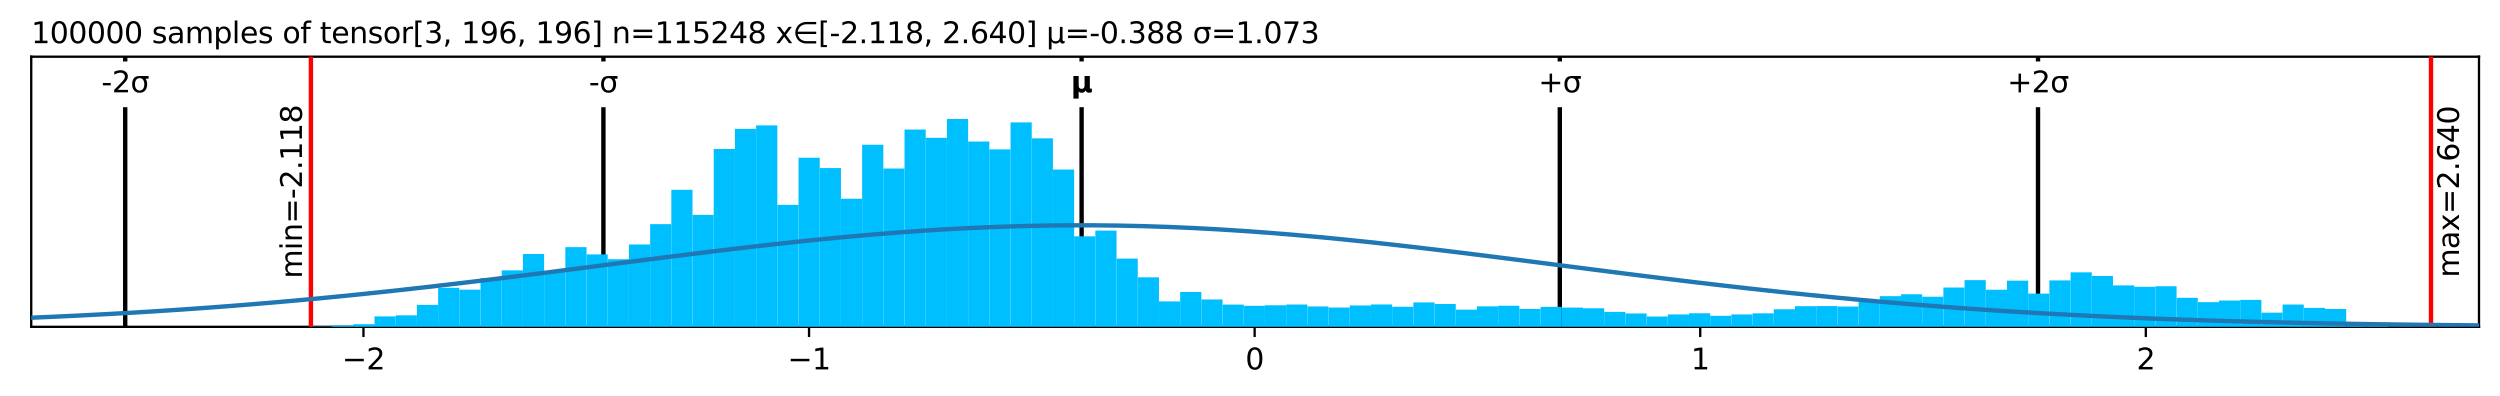 <?xml version="1.0" encoding="utf-8" standalone="no"?>
<!DOCTYPE svg PUBLIC "-//W3C//DTD SVG 1.1//EN"
  "http://www.w3.org/Graphics/SVG/1.1/DTD/svg11.dtd">
<svg xmlns:xlink="http://www.w3.org/1999/xlink" width="856.8pt" height="135.885pt" viewBox="0 0 856.8 135.885" xmlns="http://www.w3.org/2000/svg" version="1.1">
 <defs>
  <style type="text/css">*{stroke-linejoin: round; stroke-linecap: butt}</style>
 </defs>
 <g id="figure_1">
  <g id="patch_1">
   <path d="M 0 135.885 
L 856.8 135.885 
L 856.8 0 
L 0 0 
z
" style="fill: #ffffff"/>
  </g>
  <g id="axes_1">
   <g id="patch_2">
    <path d="M 10.7 112.007 
L 849.6 112.007 
L 849.6 19.427 
L 10.7 19.427 
z
" style="fill: #ffffff"/>
   </g>
   <g id="matplotlib.axis_1">
    <g id="xtick_1">
     <g id="line2d_1">
      <defs>
       <path id="mbbc6e60730" d="M 0 0 
L 0 3.5 
" style="stroke: #000000; stroke-width: 0.8"/>
      </defs>
      <g>
       <use xlink:href="#mbbc6e60730" x="124.563" y="112.007" style="stroke: #000000; stroke-width: 0.8"/>
      </g>
     </g>
     <g id="text_1">
      <!-- −2 -->
      <g transform="translate(117.192 126.605) scale(0.1 -0.1)">
       <defs>
        <path id="DejaVuSans-2212" d="M 678 2272 
L 4684 2272 
L 4684 1741 
L 678 1741 
L 678 2272 
z
" transform="scale(0.016)"/>
        <path id="DejaVuSans-32" d="M 1228 531 
L 3431 531 
L 3431 0 
L 469 0 
L 469 531 
Q 828 903 1448 1529 
Q 2069 2156 2228 2338 
Q 2531 2678 2651 2914 
Q 2772 3150 2772 3378 
Q 2772 3750 2511 3984 
Q 2250 4219 1831 4219 
Q 1534 4219 1204 4116 
Q 875 4013 500 3803 
L 500 4441 
Q 881 4594 1212 4672 
Q 1544 4750 1819 4750 
Q 2544 4750 2975 4387 
Q 3406 4025 3406 3419 
Q 3406 3131 3298 2873 
Q 3191 2616 2906 2266 
Q 2828 2175 2409 1742 
Q 1991 1309 1228 531 
z
" transform="scale(0.016)"/>
       </defs>
       <use xlink:href="#DejaVuSans-2212"/>
       <use xlink:href="#DejaVuSans-32" x="83.789"/>
      </g>
     </g>
    </g>
    <g id="xtick_2">
     <g id="line2d_2">
      <g>
       <use xlink:href="#mbbc6e60730" x="277.276" y="112.007" style="stroke: #000000; stroke-width: 0.8"/>
      </g>
     </g>
     <g id="text_2">
      <!-- −1 -->
      <g transform="translate(269.905 126.605) scale(0.1 -0.1)">
       <defs>
        <path id="DejaVuSans-31" d="M 794 531 
L 1825 531 
L 1825 4091 
L 703 3866 
L 703 4441 
L 1819 4666 
L 2450 4666 
L 2450 531 
L 3481 531 
L 3481 0 
L 794 0 
L 794 531 
z
" transform="scale(0.016)"/>
       </defs>
       <use xlink:href="#DejaVuSans-2212"/>
       <use xlink:href="#DejaVuSans-31" x="83.789"/>
      </g>
     </g>
    </g>
    <g id="xtick_3">
     <g id="line2d_3">
      <g>
       <use xlink:href="#mbbc6e60730" x="429.989" y="112.007" style="stroke: #000000; stroke-width: 0.8"/>
      </g>
     </g>
     <g id="text_3">
      <!-- 0 -->
      <g transform="translate(426.807 126.605) scale(0.1 -0.1)">
       <defs>
        <path id="DejaVuSans-30" d="M 2034 4250 
Q 1547 4250 1301 3770 
Q 1056 3291 1056 2328 
Q 1056 1369 1301 889 
Q 1547 409 2034 409 
Q 2525 409 2770 889 
Q 3016 1369 3016 2328 
Q 3016 3291 2770 3770 
Q 2525 4250 2034 4250 
z
M 2034 4750 
Q 2819 4750 3233 4129 
Q 3647 3509 3647 2328 
Q 3647 1150 3233 529 
Q 2819 -91 2034 -91 
Q 1250 -91 836 529 
Q 422 1150 422 2328 
Q 422 3509 836 4129 
Q 1250 4750 2034 4750 
z
" transform="scale(0.016)"/>
       </defs>
       <use xlink:href="#DejaVuSans-30"/>
      </g>
     </g>
    </g>
    <g id="xtick_4">
     <g id="line2d_4">
      <g>
       <use xlink:href="#mbbc6e60730" x="582.702" y="112.007" style="stroke: #000000; stroke-width: 0.8"/>
      </g>
     </g>
     <g id="text_4">
      <!-- 1 -->
      <g transform="translate(579.52 126.605) scale(0.1 -0.1)">
       <use xlink:href="#DejaVuSans-31"/>
      </g>
     </g>
    </g>
    <g id="xtick_5">
     <g id="line2d_5">
      <g>
       <use xlink:href="#mbbc6e60730" x="735.415" y="112.007" style="stroke: #000000; stroke-width: 0.8"/>
      </g>
     </g>
     <g id="text_5">
      <!-- 2 -->
      <g transform="translate(732.233 126.605) scale(0.1 -0.1)">
       <use xlink:href="#DejaVuSans-32"/>
      </g>
     </g>
    </g>
   </g>
   <g id="matplotlib.axis_2"/>
   <g id="line2d_6">
    <path d="M 42.911 112.007 
L 42.911 19.427 
" clip-path="url(#pf35760341e)" style="fill: none; stroke: #000000; stroke-width: 1.5; stroke-linecap: square"/>
   </g>
   <g id="line2d_7">
    <path d="M 206.799 112.007 
L 206.799 19.427 
" clip-path="url(#pf35760341e)" style="fill: none; stroke: #000000; stroke-width: 1.5; stroke-linecap: square"/>
   </g>
   <g id="line2d_8">
    <path d="M 370.688 112.007 
L 370.688 19.427 
" clip-path="url(#pf35760341e)" style="fill: none; stroke: #000000; stroke-width: 1.5; stroke-linecap: square"/>
   </g>
   <g id="line2d_9">
    <path d="M 534.577 112.007 
L 534.577 19.427 
" clip-path="url(#pf35760341e)" style="fill: none; stroke: #000000; stroke-width: 1.5; stroke-linecap: square"/>
   </g>
   <g id="line2d_10">
    <path d="M 698.466 112.007 
L 698.466 19.427 
" clip-path="url(#pf35760341e)" style="fill: none; stroke: #000000; stroke-width: 1.5; stroke-linecap: square"/>
   </g>
   <g id="patch_3">
    <path d="M 10.7 112.007 
L 10.7 19.427 
" style="fill: none; stroke: #000000; stroke-width: 0.8; stroke-linejoin: miter; stroke-linecap: square"/>
   </g>
   <g id="patch_4">
    <path d="M 849.6 112.007 
L 849.6 19.427 
" style="fill: none; stroke: #000000; stroke-width: 0.8; stroke-linejoin: miter; stroke-linecap: square"/>
   </g>
   <g id="patch_5">
    <path d="M 10.7 112.007 
L 849.6 112.007 
" style="fill: none; stroke: #000000; stroke-width: 0.8; stroke-linejoin: miter; stroke-linecap: square"/>
   </g>
   <g id="patch_6">
    <path d="M 10.7 19.427 
L 849.6 19.427 
" style="fill: none; stroke: #000000; stroke-width: 0.8; stroke-linejoin: miter; stroke-linecap: square"/>
   </g>
   <g id="text_6">
    <g id="patch_7">
     <path d="M 108.557 95.453 
L 108.557 35.981 
Q 108.557 32.981 105.557 32.981 
L 95.879 32.981 
Q 92.879 32.981 92.879 35.981 
L 92.879 95.453 
Q 92.879 98.453 95.879 98.453 
L 105.557 98.453 
Q 108.557 98.453 108.557 95.453 
z
" style="fill: #ffffff"/>
    </g>
    <!-- min=-2.118 -->
    <g transform="translate(103.478 95.453) rotate(-90) scale(0.1 -0.1)">
     <defs>
      <path id="DejaVuSans-6d" d="M 3328 2828 
Q 3544 3216 3844 3400 
Q 4144 3584 4550 3584 
Q 5097 3584 5394 3201 
Q 5691 2819 5691 2113 
L 5691 0 
L 5113 0 
L 5113 2094 
Q 5113 2597 4934 2840 
Q 4756 3084 4391 3084 
Q 3944 3084 3684 2787 
Q 3425 2491 3425 1978 
L 3425 0 
L 2847 0 
L 2847 2094 
Q 2847 2600 2669 2842 
Q 2491 3084 2119 3084 
Q 1678 3084 1418 2786 
Q 1159 2488 1159 1978 
L 1159 0 
L 581 0 
L 581 3500 
L 1159 3500 
L 1159 2956 
Q 1356 3278 1631 3431 
Q 1906 3584 2284 3584 
Q 2666 3584 2933 3390 
Q 3200 3197 3328 2828 
z
" transform="scale(0.016)"/>
      <path id="DejaVuSans-69" d="M 603 3500 
L 1178 3500 
L 1178 0 
L 603 0 
L 603 3500 
z
M 603 4863 
L 1178 4863 
L 1178 4134 
L 603 4134 
L 603 4863 
z
" transform="scale(0.016)"/>
      <path id="DejaVuSans-6e" d="M 3513 2113 
L 3513 0 
L 2938 0 
L 2938 2094 
Q 2938 2591 2744 2837 
Q 2550 3084 2163 3084 
Q 1697 3084 1428 2787 
Q 1159 2491 1159 1978 
L 1159 0 
L 581 0 
L 581 3500 
L 1159 3500 
L 1159 2956 
Q 1366 3272 1645 3428 
Q 1925 3584 2291 3584 
Q 2894 3584 3203 3211 
Q 3513 2838 3513 2113 
z
" transform="scale(0.016)"/>
      <path id="DejaVuSans-3d" d="M 678 2906 
L 4684 2906 
L 4684 2381 
L 678 2381 
L 678 2906 
z
M 678 1631 
L 4684 1631 
L 4684 1100 
L 678 1100 
L 678 1631 
z
" transform="scale(0.016)"/>
      <path id="DejaVuSans-2d" d="M 313 2009 
L 1997 2009 
L 1997 1497 
L 313 1497 
L 313 2009 
z
" transform="scale(0.016)"/>
      <path id="DejaVuSans-2e" d="M 684 794 
L 1344 794 
L 1344 0 
L 684 0 
L 684 794 
z
" transform="scale(0.016)"/>
      <path id="DejaVuSans-38" d="M 2034 2216 
Q 1584 2216 1326 1975 
Q 1069 1734 1069 1313 
Q 1069 891 1326 650 
Q 1584 409 2034 409 
Q 2484 409 2743 651 
Q 3003 894 3003 1313 
Q 3003 1734 2745 1975 
Q 2488 2216 2034 2216 
z
M 1403 2484 
Q 997 2584 770 2862 
Q 544 3141 544 3541 
Q 544 4100 942 4425 
Q 1341 4750 2034 4750 
Q 2731 4750 3128 4425 
Q 3525 4100 3525 3541 
Q 3525 3141 3298 2862 
Q 3072 2584 2669 2484 
Q 3125 2378 3379 2068 
Q 3634 1759 3634 1313 
Q 3634 634 3220 271 
Q 2806 -91 2034 -91 
Q 1263 -91 848 271 
Q 434 634 434 1313 
Q 434 1759 690 2068 
Q 947 2378 1403 2484 
z
M 1172 3481 
Q 1172 3119 1398 2916 
Q 1625 2713 2034 2713 
Q 2441 2713 2670 2916 
Q 2900 3119 2900 3481 
Q 2900 3844 2670 4047 
Q 2441 4250 2034 4250 
Q 1625 4250 1398 4047 
Q 1172 3844 1172 3481 
z
" transform="scale(0.016)"/>
     </defs>
     <use xlink:href="#DejaVuSans-6d"/>
     <use xlink:href="#DejaVuSans-69" x="97.412"/>
     <use xlink:href="#DejaVuSans-6e" x="125.195"/>
     <use xlink:href="#DejaVuSans-3d" x="188.574"/>
     <use xlink:href="#DejaVuSans-2d" x="272.363"/>
     <use xlink:href="#DejaVuSans-32" x="308.447"/>
     <use xlink:href="#DejaVuSans-2e" x="372.07"/>
     <use xlink:href="#DejaVuSans-31" x="403.857"/>
     <use xlink:href="#DejaVuSans-31" x="467.48"/>
     <use xlink:href="#DejaVuSans-38" x="531.104"/>
    </g>
   </g>
   <g id="text_7">
    <g id="patch_8">
     <path d="M 847.829 95.115 
L 847.829 36.319 
Q 847.829 33.319 844.829 33.319 
L 835.151 33.319 
Q 832.151 33.319 832.151 36.319 
L 832.151 95.115 
Q 832.151 98.115 835.151 98.115 
L 844.829 98.115 
Q 847.829 98.115 847.829 95.115 
z
" style="fill: #ffffff"/>
    </g>
    <!-- max=2.640 -->
    <g transform="translate(842.749 95.115) rotate(-90) scale(0.1 -0.1)">
     <defs>
      <path id="DejaVuSans-61" d="M 2194 1759 
Q 1497 1759 1228 1600 
Q 959 1441 959 1056 
Q 959 750 1161 570 
Q 1363 391 1709 391 
Q 2188 391 2477 730 
Q 2766 1069 2766 1631 
L 2766 1759 
L 2194 1759 
z
M 3341 1997 
L 3341 0 
L 2766 0 
L 2766 531 
Q 2569 213 2275 61 
Q 1981 -91 1556 -91 
Q 1019 -91 701 211 
Q 384 513 384 1019 
Q 384 1609 779 1909 
Q 1175 2209 1959 2209 
L 2766 2209 
L 2766 2266 
Q 2766 2663 2505 2880 
Q 2244 3097 1772 3097 
Q 1472 3097 1187 3025 
Q 903 2953 641 2809 
L 641 3341 
Q 956 3463 1253 3523 
Q 1550 3584 1831 3584 
Q 2591 3584 2966 3190 
Q 3341 2797 3341 1997 
z
" transform="scale(0.016)"/>
      <path id="DejaVuSans-78" d="M 3513 3500 
L 2247 1797 
L 3578 0 
L 2900 0 
L 1881 1375 
L 863 0 
L 184 0 
L 1544 1831 
L 300 3500 
L 978 3500 
L 1906 2253 
L 2834 3500 
L 3513 3500 
z
" transform="scale(0.016)"/>
      <path id="DejaVuSans-36" d="M 2113 2584 
Q 1688 2584 1439 2293 
Q 1191 2003 1191 1497 
Q 1191 994 1439 701 
Q 1688 409 2113 409 
Q 2538 409 2786 701 
Q 3034 994 3034 1497 
Q 3034 2003 2786 2293 
Q 2538 2584 2113 2584 
z
M 3366 4563 
L 3366 3988 
Q 3128 4100 2886 4159 
Q 2644 4219 2406 4219 
Q 1781 4219 1451 3797 
Q 1122 3375 1075 2522 
Q 1259 2794 1537 2939 
Q 1816 3084 2150 3084 
Q 2853 3084 3261 2657 
Q 3669 2231 3669 1497 
Q 3669 778 3244 343 
Q 2819 -91 2113 -91 
Q 1303 -91 875 529 
Q 447 1150 447 2328 
Q 447 3434 972 4092 
Q 1497 4750 2381 4750 
Q 2619 4750 2861 4703 
Q 3103 4656 3366 4563 
z
" transform="scale(0.016)"/>
      <path id="DejaVuSans-34" d="M 2419 4116 
L 825 1625 
L 2419 1625 
L 2419 4116 
z
M 2253 4666 
L 3047 4666 
L 3047 1625 
L 3713 1625 
L 3713 1100 
L 3047 1100 
L 3047 0 
L 2419 0 
L 2419 1100 
L 313 1100 
L 313 1709 
L 2253 4666 
z
" transform="scale(0.016)"/>
     </defs>
     <use xlink:href="#DejaVuSans-6d"/>
     <use xlink:href="#DejaVuSans-61" x="97.412"/>
     <use xlink:href="#DejaVuSans-78" x="158.691"/>
     <use xlink:href="#DejaVuSans-3d" x="217.871"/>
     <use xlink:href="#DejaVuSans-32" x="301.66"/>
     <use xlink:href="#DejaVuSans-2e" x="365.283"/>
     <use xlink:href="#DejaVuSans-36" x="397.07"/>
     <use xlink:href="#DejaVuSans-34" x="460.693"/>
     <use xlink:href="#DejaVuSans-30" x="524.316"/>
    </g>
   </g>
   <g id="text_8">
    <!-- 100000 samples of tensor[3, 196, 196] n=115248 x∈[-2.118, 2.640] μ=-0.388 σ=1.073 -->
    <g transform="translate(10.7 14.798) scale(0.1 -0.1)">
     <defs>
      <path id="DejaVuSans-20" transform="scale(0.016)"/>
      <path id="DejaVuSans-73" d="M 2834 3397 
L 2834 2853 
Q 2591 2978 2328 3040 
Q 2066 3103 1784 3103 
Q 1356 3103 1142 2972 
Q 928 2841 928 2578 
Q 928 2378 1081 2264 
Q 1234 2150 1697 2047 
L 1894 2003 
Q 2506 1872 2764 1633 
Q 3022 1394 3022 966 
Q 3022 478 2636 193 
Q 2250 -91 1575 -91 
Q 1294 -91 989 -36 
Q 684 19 347 128 
L 347 722 
Q 666 556 975 473 
Q 1284 391 1588 391 
Q 1994 391 2212 530 
Q 2431 669 2431 922 
Q 2431 1156 2273 1281 
Q 2116 1406 1581 1522 
L 1381 1569 
Q 847 1681 609 1914 
Q 372 2147 372 2553 
Q 372 3047 722 3315 
Q 1072 3584 1716 3584 
Q 2034 3584 2315 3537 
Q 2597 3491 2834 3397 
z
" transform="scale(0.016)"/>
      <path id="DejaVuSans-70" d="M 1159 525 
L 1159 -1331 
L 581 -1331 
L 581 3500 
L 1159 3500 
L 1159 2969 
Q 1341 3281 1617 3432 
Q 1894 3584 2278 3584 
Q 2916 3584 3314 3078 
Q 3713 2572 3713 1747 
Q 3713 922 3314 415 
Q 2916 -91 2278 -91 
Q 1894 -91 1617 61 
Q 1341 213 1159 525 
z
M 3116 1747 
Q 3116 2381 2855 2742 
Q 2594 3103 2138 3103 
Q 1681 3103 1420 2742 
Q 1159 2381 1159 1747 
Q 1159 1113 1420 752 
Q 1681 391 2138 391 
Q 2594 391 2855 752 
Q 3116 1113 3116 1747 
z
" transform="scale(0.016)"/>
      <path id="DejaVuSans-6c" d="M 603 4863 
L 1178 4863 
L 1178 0 
L 603 0 
L 603 4863 
z
" transform="scale(0.016)"/>
      <path id="DejaVuSans-65" d="M 3597 1894 
L 3597 1613 
L 953 1613 
Q 991 1019 1311 708 
Q 1631 397 2203 397 
Q 2534 397 2845 478 
Q 3156 559 3463 722 
L 3463 178 
Q 3153 47 2828 -22 
Q 2503 -91 2169 -91 
Q 1331 -91 842 396 
Q 353 884 353 1716 
Q 353 2575 817 3079 
Q 1281 3584 2069 3584 
Q 2775 3584 3186 3129 
Q 3597 2675 3597 1894 
z
M 3022 2063 
Q 3016 2534 2758 2815 
Q 2500 3097 2075 3097 
Q 1594 3097 1305 2825 
Q 1016 2553 972 2059 
L 3022 2063 
z
" transform="scale(0.016)"/>
      <path id="DejaVuSans-6f" d="M 1959 3097 
Q 1497 3097 1228 2736 
Q 959 2375 959 1747 
Q 959 1119 1226 758 
Q 1494 397 1959 397 
Q 2419 397 2687 759 
Q 2956 1122 2956 1747 
Q 2956 2369 2687 2733 
Q 2419 3097 1959 3097 
z
M 1959 3584 
Q 2709 3584 3137 3096 
Q 3566 2609 3566 1747 
Q 3566 888 3137 398 
Q 2709 -91 1959 -91 
Q 1206 -91 779 398 
Q 353 888 353 1747 
Q 353 2609 779 3096 
Q 1206 3584 1959 3584 
z
" transform="scale(0.016)"/>
      <path id="DejaVuSans-66" d="M 2375 4863 
L 2375 4384 
L 1825 4384 
Q 1516 4384 1395 4259 
Q 1275 4134 1275 3809 
L 1275 3500 
L 2222 3500 
L 2222 3053 
L 1275 3053 
L 1275 0 
L 697 0 
L 697 3053 
L 147 3053 
L 147 3500 
L 697 3500 
L 697 3744 
Q 697 4328 969 4595 
Q 1241 4863 1831 4863 
L 2375 4863 
z
" transform="scale(0.016)"/>
      <path id="DejaVuSans-74" d="M 1172 4494 
L 1172 3500 
L 2356 3500 
L 2356 3053 
L 1172 3053 
L 1172 1153 
Q 1172 725 1289 603 
Q 1406 481 1766 481 
L 2356 481 
L 2356 0 
L 1766 0 
Q 1100 0 847 248 
Q 594 497 594 1153 
L 594 3053 
L 172 3053 
L 172 3500 
L 594 3500 
L 594 4494 
L 1172 4494 
z
" transform="scale(0.016)"/>
      <path id="DejaVuSans-72" d="M 2631 2963 
Q 2534 3019 2420 3045 
Q 2306 3072 2169 3072 
Q 1681 3072 1420 2755 
Q 1159 2438 1159 1844 
L 1159 0 
L 581 0 
L 581 3500 
L 1159 3500 
L 1159 2956 
Q 1341 3275 1631 3429 
Q 1922 3584 2338 3584 
Q 2397 3584 2469 3576 
Q 2541 3569 2628 3553 
L 2631 2963 
z
" transform="scale(0.016)"/>
      <path id="DejaVuSans-5b" d="M 550 4863 
L 1875 4863 
L 1875 4416 
L 1125 4416 
L 1125 -397 
L 1875 -397 
L 1875 -844 
L 550 -844 
L 550 4863 
z
" transform="scale(0.016)"/>
      <path id="DejaVuSans-33" d="M 2597 2516 
Q 3050 2419 3304 2112 
Q 3559 1806 3559 1356 
Q 3559 666 3084 287 
Q 2609 -91 1734 -91 
Q 1441 -91 1130 -33 
Q 819 25 488 141 
L 488 750 
Q 750 597 1062 519 
Q 1375 441 1716 441 
Q 2309 441 2620 675 
Q 2931 909 2931 1356 
Q 2931 1769 2642 2001 
Q 2353 2234 1838 2234 
L 1294 2234 
L 1294 2753 
L 1863 2753 
Q 2328 2753 2575 2939 
Q 2822 3125 2822 3475 
Q 2822 3834 2567 4026 
Q 2313 4219 1838 4219 
Q 1578 4219 1281 4162 
Q 984 4106 628 3988 
L 628 4550 
Q 988 4650 1302 4700 
Q 1616 4750 1894 4750 
Q 2613 4750 3031 4423 
Q 3450 4097 3450 3541 
Q 3450 3153 3228 2886 
Q 3006 2619 2597 2516 
z
" transform="scale(0.016)"/>
      <path id="DejaVuSans-2c" d="M 750 794 
L 1409 794 
L 1409 256 
L 897 -744 
L 494 -744 
L 750 256 
L 750 794 
z
" transform="scale(0.016)"/>
      <path id="DejaVuSans-39" d="M 703 97 
L 703 672 
Q 941 559 1184 500 
Q 1428 441 1663 441 
Q 2288 441 2617 861 
Q 2947 1281 2994 2138 
Q 2813 1869 2534 1725 
Q 2256 1581 1919 1581 
Q 1219 1581 811 2004 
Q 403 2428 403 3163 
Q 403 3881 828 4315 
Q 1253 4750 1959 4750 
Q 2769 4750 3195 4129 
Q 3622 3509 3622 2328 
Q 3622 1225 3098 567 
Q 2575 -91 1691 -91 
Q 1453 -91 1209 -44 
Q 966 3 703 97 
z
M 1959 2075 
Q 2384 2075 2632 2365 
Q 2881 2656 2881 3163 
Q 2881 3666 2632 3958 
Q 2384 4250 1959 4250 
Q 1534 4250 1286 3958 
Q 1038 3666 1038 3163 
Q 1038 2656 1286 2365 
Q 1534 2075 1959 2075 
z
" transform="scale(0.016)"/>
      <path id="DejaVuSans-5d" d="M 1947 4863 
L 1947 -844 
L 622 -844 
L 622 -397 
L 1369 -397 
L 1369 4416 
L 622 4416 
L 622 4863 
L 1947 4863 
z
" transform="scale(0.016)"/>
      <path id="DejaVuSans-35" d="M 691 4666 
L 3169 4666 
L 3169 4134 
L 1269 4134 
L 1269 2991 
Q 1406 3038 1543 3061 
Q 1681 3084 1819 3084 
Q 2600 3084 3056 2656 
Q 3513 2228 3513 1497 
Q 3513 744 3044 326 
Q 2575 -91 1722 -91 
Q 1428 -91 1123 -41 
Q 819 9 494 109 
L 494 744 
Q 775 591 1075 516 
Q 1375 441 1709 441 
Q 2250 441 2565 725 
Q 2881 1009 2881 1497 
Q 2881 1984 2565 2268 
Q 2250 2553 1709 2553 
Q 1456 2553 1204 2497 
Q 953 2441 691 2322 
L 691 4666 
z
" transform="scale(0.016)"/>
      <path id="DejaVuSans-2208" d="M 1072 1959 
Q 1094 1728 1291 1353 
Q 1522 919 1959 675 
Q 2388 438 2850 434 
L 5028 434 
L 5028 -63 
L 2850 -63 
Q 2250 -63 1695 246 
Q 1141 556 844 1106 
Q 547 1656 547 2241 
Q 547 2819 844 3369 
Q 1141 3919 1695 4231 
Q 2250 4544 2850 4544 
L 5028 4544 
L 5028 4047 
L 2850 4047 
Q 2388 4044 1959 3803 
Q 1525 3556 1291 3125 
Q 1091 2750 1063 2459 
L 5028 2459 
L 5028 1959 
L 1072 1959 
z
" transform="scale(0.016)"/>
      <path id="DejaVuSans-3bc" d="M 544 -1331 
L 544 3500 
L 1119 3500 
L 1119 1325 
Q 1119 872 1334 640 
Q 1550 409 1972 409 
Q 2434 409 2667 671 
Q 2900 934 2900 1459 
L 2900 3500 
L 3475 3500 
L 3475 806 
Q 3475 619 3529 530 
Q 3584 441 3700 441 
Q 3728 441 3778 458 
Q 3828 475 3916 513 
L 3916 50 
Q 3788 -22 3673 -56 
Q 3559 -91 3450 -91 
Q 3234 -91 3106 31 
Q 2978 153 2931 403 
Q 2775 156 2548 32 
Q 2322 -91 2016 -91 
Q 1697 -91 1473 31 
Q 1250 153 1119 397 
L 1119 -1331 
L 544 -1331 
z
" transform="scale(0.016)"/>
      <path id="DejaVuSans-3c3" d="M 1959 3044 
Q 1484 3044 1228 2700 
Q 959 2341 959 1747 
Q 959 1119 1226 758 
Q 1494 397 1959 397 
Q 2419 397 2687 759 
Q 2956 1122 2956 1747 
Q 2956 2319 2688 2700 
Q 2441 3044 1959 3044 
z
M 1959 3500 
L 3869 3500 
L 3869 2925 
L 3225 2925 
Q 3566 2438 3566 1747 
Q 3566 888 3138 400 
Q 2709 -91 1959 -91 
Q 1206 -91 781 400 
Q 353 888 353 1747 
Q 353 2613 781 3097 
Q 1134 3500 1959 3500 
z
" transform="scale(0.016)"/>
      <path id="DejaVuSans-37" d="M 525 4666 
L 3525 4666 
L 3525 4397 
L 1831 0 
L 1172 0 
L 2766 4134 
L 525 4134 
L 525 4666 
z
" transform="scale(0.016)"/>
     </defs>
     <use xlink:href="#DejaVuSans-31"/>
     <use xlink:href="#DejaVuSans-30" x="63.623"/>
     <use xlink:href="#DejaVuSans-30" x="127.246"/>
     <use xlink:href="#DejaVuSans-30" x="190.869"/>
     <use xlink:href="#DejaVuSans-30" x="254.492"/>
     <use xlink:href="#DejaVuSans-30" x="318.115"/>
     <use xlink:href="#DejaVuSans-20" x="381.738"/>
     <use xlink:href="#DejaVuSans-73" x="413.525"/>
     <use xlink:href="#DejaVuSans-61" x="465.625"/>
     <use xlink:href="#DejaVuSans-6d" x="526.904"/>
     <use xlink:href="#DejaVuSans-70" x="624.316"/>
     <use xlink:href="#DejaVuSans-6c" x="687.793"/>
     <use xlink:href="#DejaVuSans-65" x="715.576"/>
     <use xlink:href="#DejaVuSans-73" x="777.1"/>
     <use xlink:href="#DejaVuSans-20" x="829.199"/>
     <use xlink:href="#DejaVuSans-6f" x="860.986"/>
     <use xlink:href="#DejaVuSans-66" x="922.168"/>
     <use xlink:href="#DejaVuSans-20" x="957.373"/>
     <use xlink:href="#DejaVuSans-74" x="989.16"/>
     <use xlink:href="#DejaVuSans-65" x="1028.369"/>
     <use xlink:href="#DejaVuSans-6e" x="1089.893"/>
     <use xlink:href="#DejaVuSans-73" x="1153.271"/>
     <use xlink:href="#DejaVuSans-6f" x="1205.371"/>
     <use xlink:href="#DejaVuSans-72" x="1266.553"/>
     <use xlink:href="#DejaVuSans-5b" x="1307.666"/>
     <use xlink:href="#DejaVuSans-33" x="1346.68"/>
     <use xlink:href="#DejaVuSans-2c" x="1410.303"/>
     <use xlink:href="#DejaVuSans-20" x="1442.09"/>
     <use xlink:href="#DejaVuSans-31" x="1473.877"/>
     <use xlink:href="#DejaVuSans-39" x="1537.5"/>
     <use xlink:href="#DejaVuSans-36" x="1601.123"/>
     <use xlink:href="#DejaVuSans-2c" x="1664.746"/>
     <use xlink:href="#DejaVuSans-20" x="1696.533"/>
     <use xlink:href="#DejaVuSans-31" x="1728.32"/>
     <use xlink:href="#DejaVuSans-39" x="1791.943"/>
     <use xlink:href="#DejaVuSans-36" x="1855.566"/>
     <use xlink:href="#DejaVuSans-5d" x="1919.189"/>
     <use xlink:href="#DejaVuSans-20" x="1958.203"/>
     <use xlink:href="#DejaVuSans-6e" x="1989.99"/>
     <use xlink:href="#DejaVuSans-3d" x="2053.369"/>
     <use xlink:href="#DejaVuSans-31" x="2137.158"/>
     <use xlink:href="#DejaVuSans-31" x="2200.781"/>
     <use xlink:href="#DejaVuSans-35" x="2264.404"/>
     <use xlink:href="#DejaVuSans-32" x="2328.027"/>
     <use xlink:href="#DejaVuSans-34" x="2391.65"/>
     <use xlink:href="#DejaVuSans-38" x="2455.273"/>
     <use xlink:href="#DejaVuSans-20" x="2518.896"/>
     <use xlink:href="#DejaVuSans-78" x="2550.684"/>
     <use xlink:href="#DejaVuSans-2208" x="2609.863"/>
     <use xlink:href="#DejaVuSans-5b" x="2696.973"/>
     <use xlink:href="#DejaVuSans-2d" x="2735.986"/>
     <use xlink:href="#DejaVuSans-32" x="2772.07"/>
     <use xlink:href="#DejaVuSans-2e" x="2835.693"/>
     <use xlink:href="#DejaVuSans-31" x="2867.48"/>
     <use xlink:href="#DejaVuSans-31" x="2931.104"/>
     <use xlink:href="#DejaVuSans-38" x="2994.727"/>
     <use xlink:href="#DejaVuSans-2c" x="3058.35"/>
     <use xlink:href="#DejaVuSans-20" x="3090.137"/>
     <use xlink:href="#DejaVuSans-32" x="3121.924"/>
     <use xlink:href="#DejaVuSans-2e" x="3185.547"/>
     <use xlink:href="#DejaVuSans-36" x="3217.334"/>
     <use xlink:href="#DejaVuSans-34" x="3280.957"/>
     <use xlink:href="#DejaVuSans-30" x="3344.58"/>
     <use xlink:href="#DejaVuSans-5d" x="3408.203"/>
     <use xlink:href="#DejaVuSans-20" x="3447.217"/>
     <use xlink:href="#DejaVuSans-3bc" x="3479.004"/>
     <use xlink:href="#DejaVuSans-3d" x="3542.627"/>
     <use xlink:href="#DejaVuSans-2d" x="3626.416"/>
     <use xlink:href="#DejaVuSans-30" x="3662.5"/>
     <use xlink:href="#DejaVuSans-2e" x="3726.123"/>
     <use xlink:href="#DejaVuSans-33" x="3757.91"/>
     <use xlink:href="#DejaVuSans-38" x="3821.533"/>
     <use xlink:href="#DejaVuSans-38" x="3885.156"/>
     <use xlink:href="#DejaVuSans-20" x="3948.779"/>
     <use xlink:href="#DejaVuSans-3c3" x="3980.566"/>
     <use xlink:href="#DejaVuSans-3d" x="4043.945"/>
     <use xlink:href="#DejaVuSans-31" x="4127.734"/>
     <use xlink:href="#DejaVuSans-2e" x="4191.357"/>
     <use xlink:href="#DejaVuSans-30" x="4223.145"/>
     <use xlink:href="#DejaVuSans-37" x="4286.768"/>
     <use xlink:href="#DejaVuSans-33" x="4350.391"/>
    </g>
   </g>
   <g id="patch_9">
    <path d="M 106.557 112.007 
L 113.823 112.007 
L 113.823 111.889 
L 106.557 111.889 
z
" clip-path="url(#pf35760341e)" style="fill: #00bfff"/>
   </g>
   <g id="patch_10">
    <path d="M 113.823 112.007 
L 121.089 112.007 
L 121.089 111.554 
L 113.823 111.554 
z
" clip-path="url(#pf35760341e)" style="fill: #00bfff"/>
   </g>
   <g id="patch_11">
    <path d="M 121.089 112.007 
L 128.355 112.007 
L 128.355 111.102 
L 121.089 111.102 
z
" clip-path="url(#pf35760341e)" style="fill: #00bfff"/>
   </g>
   <g id="patch_12">
    <path d="M 128.355 112.007 
L 135.621 112.007 
L 135.621 108.426 
L 128.355 108.426 
z
" clip-path="url(#pf35760341e)" style="fill: #00bfff"/>
   </g>
   <g id="patch_13">
    <path d="M 135.621 112.007 
L 142.887 112.007 
L 142.887 108.072 
L 135.621 108.072 
z
" clip-path="url(#pf35760341e)" style="fill: #00bfff"/>
   </g>
   <g id="patch_14">
    <path d="M 142.887 112.007 
L 150.153 112.007 
L 150.153 104.492 
L 142.887 104.492 
z
" clip-path="url(#pf35760341e)" style="fill: #00bfff"/>
   </g>
   <g id="patch_15">
    <path d="M 150.153 112.007 
L 157.419 112.007 
L 157.419 98.629 
L 150.153 98.629 
z
" clip-path="url(#pf35760341e)" style="fill: #00bfff"/>
   </g>
   <g id="patch_16">
    <path d="M 157.419 112.007 
L 164.685 112.007 
L 164.685 99.279 
L 157.419 99.279 
z
" clip-path="url(#pf35760341e)" style="fill: #00bfff"/>
   </g>
   <g id="patch_17">
    <path d="M 164.685 112.007 
L 171.951 112.007 
L 171.951 95.265 
L 164.685 95.265 
z
" clip-path="url(#pf35760341e)" style="fill: #00bfff"/>
   </g>
   <g id="patch_18">
    <path d="M 171.951 112.007 
L 179.217 112.007 
L 179.217 92.649 
L 171.951 92.649 
z
" clip-path="url(#pf35760341e)" style="fill: #00bfff"/>
   </g>
   <g id="patch_19">
    <path d="M 179.217 112.007 
L 186.483 112.007 
L 186.483 87.062 
L 179.217 87.062 
z
" clip-path="url(#pf35760341e)" style="fill: #00bfff"/>
   </g>
   <g id="patch_20">
    <path d="M 186.483 112.007 
L 193.749 112.007 
L 193.749 93.023 
L 186.483 93.023 
z
" clip-path="url(#pf35760341e)" style="fill: #00bfff"/>
   </g>
   <g id="patch_21">
    <path d="M 193.749 112.007 
L 201.015 112.007 
L 201.015 84.701 
L 193.749 84.701 
z
" clip-path="url(#pf35760341e)" style="fill: #00bfff"/>
   </g>
   <g id="patch_22">
    <path d="M 201.014 112.007 
L 208.28 112.007 
L 208.28 87.18 
L 201.014 87.18 
z
" clip-path="url(#pf35760341e)" style="fill: #00bfff"/>
   </g>
   <g id="patch_23">
    <path d="M 208.28 112.007 
L 215.546 112.007 
L 215.546 88.832 
L 208.28 88.832 
z
" clip-path="url(#pf35760341e)" style="fill: #00bfff"/>
   </g>
   <g id="patch_24">
    <path d="M 215.546 112.007 
L 222.812 112.007 
L 222.812 83.777 
L 215.546 83.777 
z
" clip-path="url(#pf35760341e)" style="fill: #00bfff"/>
   </g>
   <g id="patch_25">
    <path d="M 222.812 112.007 
L 230.078 112.007 
L 230.078 76.812 
L 222.812 76.812 
z
" clip-path="url(#pf35760341e)" style="fill: #00bfff"/>
   </g>
   <g id="patch_26">
    <path d="M 230.078 112.007 
L 237.344 112.007 
L 237.344 65.048 
L 230.078 65.048 
z
" clip-path="url(#pf35760341e)" style="fill: #00bfff"/>
   </g>
   <g id="patch_27">
    <path d="M 237.344 112.007 
L 244.61 112.007 
L 244.61 73.645 
L 237.344 73.645 
z
" clip-path="url(#pf35760341e)" style="fill: #00bfff"/>
   </g>
   <g id="patch_28">
    <path d="M 244.61 112.007 
L 251.876 112.007 
L 251.876 51.061 
L 244.61 51.061 
z
" clip-path="url(#pf35760341e)" style="fill: #00bfff"/>
   </g>
   <g id="patch_29">
    <path d="M 251.876 112.007 
L 259.142 112.007 
L 259.142 44.176 
L 251.876 44.176 
z
" clip-path="url(#pf35760341e)" style="fill: #00bfff"/>
   </g>
   <g id="patch_30">
    <path d="M 259.142 112.007 
L 266.408 112.007 
L 266.408 42.976 
L 259.142 42.976 
z
" clip-path="url(#pf35760341e)" style="fill: #00bfff"/>
   </g>
   <g id="patch_31">
    <path d="M 266.408 112.007 
L 273.674 112.007 
L 273.674 70.222 
L 266.408 70.222 
z
" clip-path="url(#pf35760341e)" style="fill: #00bfff"/>
   </g>
   <g id="patch_32">
    <path d="M 273.674 112.007 
L 280.94 112.007 
L 280.94 54.051 
L 273.674 54.051 
z
" clip-path="url(#pf35760341e)" style="fill: #00bfff"/>
   </g>
   <g id="patch_33">
    <path d="M 280.94 112.007 
L 288.206 112.007 
L 288.206 57.592 
L 280.94 57.592 
z
" clip-path="url(#pf35760341e)" style="fill: #00bfff"/>
   </g>
   <g id="patch_34">
    <path d="M 288.206 112.007 
L 295.472 112.007 
L 295.472 68.117 
L 288.206 68.117 
z
" clip-path="url(#pf35760341e)" style="fill: #00bfff"/>
   </g>
   <g id="patch_35">
    <path d="M 295.472 112.007 
L 302.738 112.007 
L 302.738 49.605 
L 295.472 49.605 
z
" clip-path="url(#pf35760341e)" style="fill: #00bfff"/>
   </g>
   <g id="patch_36">
    <path d="M 302.738 112.007 
L 310.004 112.007 
L 310.004 57.75 
L 302.738 57.75 
z
" clip-path="url(#pf35760341e)" style="fill: #00bfff"/>
   </g>
   <g id="patch_37">
    <path d="M 310.004 112.007 
L 317.269 112.007 
L 317.269 44.392 
L 310.004 44.392 
z
" clip-path="url(#pf35760341e)" style="fill: #00bfff"/>
   </g>
   <g id="patch_38">
    <path d="M 317.269 112.007 
L 324.535 112.007 
L 324.535 47.225 
L 317.269 47.225 
z
" clip-path="url(#pf35760341e)" style="fill: #00bfff"/>
   </g>
   <g id="patch_39">
    <path d="M 324.535 112.007 
L 331.801 112.007 
L 331.801 40.792 
L 324.535 40.792 
z
" clip-path="url(#pf35760341e)" style="fill: #00bfff"/>
   </g>
   <g id="patch_40">
    <path d="M 331.801 112.007 
L 339.067 112.007 
L 339.067 48.504 
L 331.801 48.504 
z
" clip-path="url(#pf35760341e)" style="fill: #00bfff"/>
   </g>
   <g id="patch_41">
    <path d="M 339.067 112.007 
L 346.333 112.007 
L 346.333 51.199 
L 339.067 51.199 
z
" clip-path="url(#pf35760341e)" style="fill: #00bfff"/>
   </g>
   <g id="patch_42">
    <path d="M 346.333 112.007 
L 353.599 112.007 
L 353.599 41.953 
L 346.333 41.953 
z
" clip-path="url(#pf35760341e)" style="fill: #00bfff"/>
   </g>
   <g id="patch_43">
    <path d="M 353.599 112.007 
L 360.865 112.007 
L 360.865 47.402 
L 353.599 47.402 
z
" clip-path="url(#pf35760341e)" style="fill: #00bfff"/>
   </g>
   <g id="patch_44">
    <path d="M 360.865 112.007 
L 368.131 112.007 
L 368.131 58.104 
L 360.865 58.104 
z
" clip-path="url(#pf35760341e)" style="fill: #00bfff"/>
   </g>
   <g id="patch_45">
    <path d="M 368.131 112.007 
L 375.397 112.007 
L 375.397 81.003 
L 368.131 81.003 
z
" clip-path="url(#pf35760341e)" style="fill: #00bfff"/>
   </g>
   <g id="patch_46">
    <path d="M 375.397 112.007 
L 382.663 112.007 
L 382.663 79.036 
L 375.397 79.036 
z
" clip-path="url(#pf35760341e)" style="fill: #00bfff"/>
   </g>
   <g id="patch_47">
    <path d="M 382.663 112.007 
L 389.929 112.007 
L 389.929 88.636 
L 382.663 88.636 
z
" clip-path="url(#pf35760341e)" style="fill: #00bfff"/>
   </g>
   <g id="patch_48">
    <path d="M 389.929 112.007 
L 397.195 112.007 
L 397.195 95.049 
L 389.929 95.049 
z
" clip-path="url(#pf35760341e)" style="fill: #00bfff"/>
   </g>
   <g id="patch_49">
    <path d="M 397.195 112.007 
L 404.461 112.007 
L 404.461 103.292 
L 397.195 103.292 
z
" clip-path="url(#pf35760341e)" style="fill: #00bfff"/>
   </g>
   <g id="patch_50">
    <path d="M 404.461 112.007 
L 411.727 112.007 
L 411.727 100.085 
L 404.461 100.085 
z
" clip-path="url(#pf35760341e)" style="fill: #00bfff"/>
   </g>
   <g id="patch_51">
    <path d="M 411.727 112.007 
L 418.993 112.007 
L 418.993 102.623 
L 411.727 102.623 
z
" clip-path="url(#pf35760341e)" style="fill: #00bfff"/>
   </g>
   <g id="patch_52">
    <path d="M 418.993 112.007 
L 426.259 112.007 
L 426.259 104.394 
L 418.993 104.394 
z
" clip-path="url(#pf35760341e)" style="fill: #00bfff"/>
   </g>
   <g id="patch_53">
    <path d="M 426.259 112.007 
L 433.524 112.007 
L 433.524 104.807 
L 426.259 104.807 
z
" clip-path="url(#pf35760341e)" style="fill: #00bfff"/>
   </g>
   <g id="patch_54">
    <path d="M 433.524 112.007 
L 440.79 112.007 
L 440.79 104.63 
L 433.524 104.63 
z
" clip-path="url(#pf35760341e)" style="fill: #00bfff"/>
   </g>
   <g id="patch_55">
    <path d="M 440.79 112.007 
L 448.056 112.007 
L 448.056 104.374 
L 440.79 104.374 
z
" clip-path="url(#pf35760341e)" style="fill: #00bfff"/>
   </g>
   <g id="patch_56">
    <path d="M 448.056 112.007 
L 455.322 112.007 
L 455.322 105.023 
L 448.056 105.023 
z
" clip-path="url(#pf35760341e)" style="fill: #00bfff"/>
   </g>
   <g id="patch_57">
    <path d="M 455.322 112.007 
L 462.588 112.007 
L 462.588 105.397 
L 455.322 105.397 
z
" clip-path="url(#pf35760341e)" style="fill: #00bfff"/>
   </g>
   <g id="patch_58">
    <path d="M 462.588 112.007 
L 469.854 112.007 
L 469.854 104.689 
L 462.588 104.689 
z
" clip-path="url(#pf35760341e)" style="fill: #00bfff"/>
   </g>
   <g id="patch_59">
    <path d="M 469.854 112.007 
L 477.12 112.007 
L 477.12 104.354 
L 469.854 104.354 
z
" clip-path="url(#pf35760341e)" style="fill: #00bfff"/>
   </g>
   <g id="patch_60">
    <path d="M 477.12 112.007 
L 484.386 112.007 
L 484.386 105.121 
L 477.12 105.121 
z
" clip-path="url(#pf35760341e)" style="fill: #00bfff"/>
   </g>
   <g id="patch_61">
    <path d="M 484.386 112.007 
L 491.652 112.007 
L 491.652 103.646 
L 484.386 103.646 
z
" clip-path="url(#pf35760341e)" style="fill: #00bfff"/>
   </g>
   <g id="patch_62">
    <path d="M 491.652 112.007 
L 498.918 112.007 
L 498.918 104.197 
L 491.652 104.197 
z
" clip-path="url(#pf35760341e)" style="fill: #00bfff"/>
   </g>
   <g id="patch_63">
    <path d="M 498.918 112.007 
L 506.184 112.007 
L 506.184 106.125 
L 498.918 106.125 
z
" clip-path="url(#pf35760341e)" style="fill: #00bfff"/>
   </g>
   <g id="patch_64">
    <path d="M 506.184 112.007 
L 513.45 112.007 
L 513.45 104.984 
L 506.184 104.984 
z
" clip-path="url(#pf35760341e)" style="fill: #00bfff"/>
   </g>
   <g id="patch_65">
    <path d="M 513.45 112.007 
L 520.716 112.007 
L 520.716 104.787 
L 513.45 104.787 
z
" clip-path="url(#pf35760341e)" style="fill: #00bfff"/>
   </g>
   <g id="patch_66">
    <path d="M 520.716 112.007 
L 527.982 112.007 
L 527.982 105.889 
L 520.716 105.889 
z
" clip-path="url(#pf35760341e)" style="fill: #00bfff"/>
   </g>
   <g id="patch_67">
    <path d="M 527.982 112.007 
L 535.248 112.007 
L 535.248 105.161 
L 527.982 105.161 
z
" clip-path="url(#pf35760341e)" style="fill: #00bfff"/>
   </g>
   <g id="patch_68">
    <path d="M 535.248 112.007 
L 542.514 112.007 
L 542.514 105.417 
L 535.248 105.417 
z
" clip-path="url(#pf35760341e)" style="fill: #00bfff"/>
   </g>
   <g id="patch_69">
    <path d="M 542.514 112.007 
L 549.779 112.007 
L 549.779 105.653 
L 542.514 105.653 
z
" clip-path="url(#pf35760341e)" style="fill: #00bfff"/>
   </g>
   <g id="patch_70">
    <path d="M 549.779 112.007 
L 557.045 112.007 
L 557.045 106.872 
L 549.779 106.872 
z
" clip-path="url(#pf35760341e)" style="fill: #00bfff"/>
   </g>
   <g id="patch_71">
    <path d="M 557.045 112.007 
L 564.311 112.007 
L 564.311 107.423 
L 557.045 107.423 
z
" clip-path="url(#pf35760341e)" style="fill: #00bfff"/>
   </g>
   <g id="patch_72">
    <path d="M 564.311 112.007 
L 571.577 112.007 
L 571.577 108.485 
L 564.311 108.485 
z
" clip-path="url(#pf35760341e)" style="fill: #00bfff"/>
   </g>
   <g id="patch_73">
    <path d="M 571.577 112.007 
L 578.843 112.007 
L 578.843 107.777 
L 571.577 107.777 
z
" clip-path="url(#pf35760341e)" style="fill: #00bfff"/>
   </g>
   <g id="patch_74">
    <path d="M 578.843 112.007 
L 586.109 112.007 
L 586.109 107.364 
L 578.843 107.364 
z
" clip-path="url(#pf35760341e)" style="fill: #00bfff"/>
   </g>
   <g id="patch_75">
    <path d="M 586.109 112.007 
L 593.375 112.007 
L 593.375 108.23 
L 586.109 108.23 
z
" clip-path="url(#pf35760341e)" style="fill: #00bfff"/>
   </g>
   <g id="patch_76">
    <path d="M 593.375 112.007 
L 600.641 112.007 
L 600.641 107.777 
L 593.375 107.777 
z
" clip-path="url(#pf35760341e)" style="fill: #00bfff"/>
   </g>
   <g id="patch_77">
    <path d="M 600.641 112.007 
L 607.907 112.007 
L 607.907 107.384 
L 600.641 107.384 
z
" clip-path="url(#pf35760341e)" style="fill: #00bfff"/>
   </g>
   <g id="patch_78">
    <path d="M 607.907 112.007 
L 615.173 112.007 
L 615.173 105.987 
L 607.907 105.987 
z
" clip-path="url(#pf35760341e)" style="fill: #00bfff"/>
   </g>
   <g id="patch_79">
    <path d="M 615.173 112.007 
L 622.439 112.007 
L 622.439 104.944 
L 615.173 104.944 
z
" clip-path="url(#pf35760341e)" style="fill: #00bfff"/>
   </g>
   <g id="patch_80">
    <path d="M 622.439 112.007 
L 629.705 112.007 
L 629.705 104.905 
L 622.439 104.905 
z
" clip-path="url(#pf35760341e)" style="fill: #00bfff"/>
   </g>
   <g id="patch_81">
    <path d="M 629.705 112.007 
L 636.971 112.007 
L 636.971 105.062 
L 629.705 105.062 
z
" clip-path="url(#pf35760341e)" style="fill: #00bfff"/>
   </g>
   <g id="patch_82">
    <path d="M 636.971 112.007 
L 644.237 112.007 
L 644.237 102.898 
L 636.971 102.898 
z
" clip-path="url(#pf35760341e)" style="fill: #00bfff"/>
   </g>
   <g id="patch_83">
    <path d="M 644.237 112.007 
L 651.503 112.007 
L 651.503 101.482 
L 644.237 101.482 
z
" clip-path="url(#pf35760341e)" style="fill: #00bfff"/>
   </g>
   <g id="patch_84">
    <path d="M 651.503 112.007 
L 658.769 112.007 
L 658.769 100.852 
L 651.503 100.852 
z
" clip-path="url(#pf35760341e)" style="fill: #00bfff"/>
   </g>
   <g id="patch_85">
    <path d="M 658.769 112.007 
L 666.034 112.007 
L 666.034 101.698 
L 658.769 101.698 
z
" clip-path="url(#pf35760341e)" style="fill: #00bfff"/>
   </g>
   <g id="patch_86">
    <path d="M 666.034 112.007 
L 673.3 112.007 
L 673.3 98.551 
L 666.034 98.551 
z
" clip-path="url(#pf35760341e)" style="fill: #00bfff"/>
   </g>
   <g id="patch_87">
    <path d="M 673.3 112.007 
L 680.566 112.007 
L 680.566 96.013 
L 673.3 96.013 
z
" clip-path="url(#pf35760341e)" style="fill: #00bfff"/>
   </g>
   <g id="patch_88">
    <path d="M 680.566 112.007 
L 687.832 112.007 
L 687.832 99.298 
L 680.566 99.298 
z
" clip-path="url(#pf35760341e)" style="fill: #00bfff"/>
   </g>
   <g id="patch_89">
    <path d="M 687.832 112.007 
L 695.098 112.007 
L 695.098 96.19 
L 687.832 96.19 
z
" clip-path="url(#pf35760341e)" style="fill: #00bfff"/>
   </g>
   <g id="patch_90">
    <path d="M 695.098 112.007 
L 702.364 112.007 
L 702.364 100.616 
L 695.098 100.616 
z
" clip-path="url(#pf35760341e)" style="fill: #00bfff"/>
   </g>
   <g id="patch_91">
    <path d="M 702.364 112.007 
L 709.63 112.007 
L 709.63 96.092 
L 702.364 96.092 
z
" clip-path="url(#pf35760341e)" style="fill: #00bfff"/>
   </g>
   <g id="patch_92">
    <path d="M 709.63 112.007 
L 716.896 112.007 
L 716.896 93.338 
L 709.63 93.338 
z
" clip-path="url(#pf35760341e)" style="fill: #00bfff"/>
   </g>
   <g id="patch_93">
    <path d="M 716.896 112.007 
L 724.162 112.007 
L 724.162 94.597 
L 716.896 94.597 
z
" clip-path="url(#pf35760341e)" style="fill: #00bfff"/>
   </g>
   <g id="patch_94">
    <path d="M 724.162 112.007 
L 731.428 112.007 
L 731.428 97.823 
L 724.162 97.823 
z
" clip-path="url(#pf35760341e)" style="fill: #00bfff"/>
   </g>
   <g id="patch_95">
    <path d="M 731.428 112.007 
L 738.694 112.007 
L 738.694 98.295 
L 731.428 98.295 
z
" clip-path="url(#pf35760341e)" style="fill: #00bfff"/>
   </g>
   <g id="patch_96">
    <path d="M 738.694 112.007 
L 745.96 112.007 
L 745.96 98.098 
L 738.694 98.098 
z
" clip-path="url(#pf35760341e)" style="fill: #00bfff"/>
   </g>
   <g id="patch_97">
    <path d="M 745.96 112.007 
L 753.226 112.007 
L 753.226 102.072 
L 745.96 102.072 
z
" clip-path="url(#pf35760341e)" style="fill: #00bfff"/>
   </g>
   <g id="patch_98">
    <path d="M 753.226 112.007 
L 760.492 112.007 
L 760.492 103.548 
L 753.226 103.548 
z
" clip-path="url(#pf35760341e)" style="fill: #00bfff"/>
   </g>
   <g id="patch_99">
    <path d="M 760.492 112.007 
L 767.758 112.007 
L 767.758 102.997 
L 760.492 102.997 
z
" clip-path="url(#pf35760341e)" style="fill: #00bfff"/>
   </g>
   <g id="patch_100">
    <path d="M 767.758 112.007 
L 775.024 112.007 
L 775.024 102.761 
L 767.758 102.761 
z
" clip-path="url(#pf35760341e)" style="fill: #00bfff"/>
   </g>
   <g id="patch_101">
    <path d="M 775.024 112.007 
L 782.289 112.007 
L 782.289 107.167 
L 775.024 107.167 
z
" clip-path="url(#pf35760341e)" style="fill: #00bfff"/>
   </g>
   <g id="patch_102">
    <path d="M 782.289 112.007 
L 789.555 112.007 
L 789.555 104.374 
L 782.289 104.374 
z
" clip-path="url(#pf35760341e)" style="fill: #00bfff"/>
   </g>
   <g id="patch_103">
    <path d="M 789.555 112.007 
L 796.821 112.007 
L 796.821 105.515 
L 789.555 105.515 
z
" clip-path="url(#pf35760341e)" style="fill: #00bfff"/>
   </g>
   <g id="patch_104">
    <path d="M 796.821 112.007 
L 804.087 112.007 
L 804.087 105.908 
L 796.821 105.908 
z
" clip-path="url(#pf35760341e)" style="fill: #00bfff"/>
   </g>
   <g id="patch_105">
    <path d="M 804.087 112.007 
L 811.353 112.007 
L 811.353 110.886 
L 804.087 110.886 
z
" clip-path="url(#pf35760341e)" style="fill: #00bfff"/>
   </g>
   <g id="patch_106">
    <path d="M 811.353 112.007 
L 818.619 112.007 
L 818.619 111.318 
L 811.353 111.318 
z
" clip-path="url(#pf35760341e)" style="fill: #00bfff"/>
   </g>
   <g id="patch_107">
    <path d="M 818.619 112.007 
L 825.885 112.007 
L 825.885 111.889 
L 818.619 111.889 
z
" clip-path="url(#pf35760341e)" style="fill: #00bfff"/>
   </g>
   <g id="patch_108">
    <path d="M 825.885 112.007 
L 833.151 112.007 
L 833.151 112.007 
L 825.885 112.007 
z
" clip-path="url(#pf35760341e)" style="fill: #00bfff"/>
   </g>
   <g id="line2d_11">
    <path d="M 106.557 112.007 
L 106.557 19.427 
" clip-path="url(#pf35760341e)" style="fill: none; stroke: #ff0000; stroke-width: 1.5; stroke-linecap: square"/>
   </g>
   <g id="line2d_12">
    <path d="M 833.151 112.007 
L 833.151 19.427 
" clip-path="url(#pf35760341e)" style="fill: none; stroke: #ff0000; stroke-width: 1.5; stroke-linecap: square"/>
   </g>
   <g id="line2d_13">
    <path d="M 10.7 108.889 
L 19.174 108.519 
L 27.647 108.115 
L 36.121 107.676 
L 44.595 107.2 
L 53.069 106.687 
L 61.542 106.134 
L 70.016 105.541 
L 78.49 104.907 
L 86.964 104.232 
L 95.437 103.515 
L 103.911 102.757 
L 112.385 101.958 
L 120.859 101.12 
L 129.332 100.242 
L 137.806 99.329 
L 146.28 98.38 
L 154.754 97.4 
L 163.227 96.391 
L 171.701 95.357 
L 180.175 94.302 
L 188.648 93.231 
L 197.122 92.147 
L 205.596 91.058 
L 214.07 89.967 
L 222.543 88.882 
L 231.017 87.808 
L 239.491 86.751 
L 247.965 85.719 
L 256.438 84.718 
L 264.912 83.754 
L 273.386 82.834 
L 281.86 81.965 
L 290.333 81.153 
L 298.807 80.403 
L 307.281 79.721 
L 315.755 79.113 
L 324.228 78.582 
L 332.702 78.134 
L 341.176 77.772 
L 349.649 77.498 
L 358.123 77.314 
L 366.597 77.223 
L 375.071 77.224 
L 383.544 77.319 
L 392.018 77.505 
L 400.492 77.783 
L 408.966 78.148 
L 417.439 78.599 
L 425.913 79.132 
L 434.387 79.743 
L 442.861 80.427 
L 451.334 81.18 
L 459.808 81.994 
L 468.282 82.865 
L 476.756 83.787 
L 485.229 84.752 
L 493.703 85.754 
L 502.177 86.787 
L 510.65 87.844 
L 519.124 88.919 
L 527.598 90.005 
L 536.072 91.095 
L 544.545 92.185 
L 553.019 93.268 
L 561.493 94.339 
L 569.967 95.393 
L 578.44 96.426 
L 586.914 97.434 
L 595.388 98.413 
L 603.862 99.361 
L 612.335 100.273 
L 620.809 101.149 
L 629.283 101.986 
L 637.757 102.784 
L 646.23 103.54 
L 654.704 104.256 
L 663.178 104.929 
L 671.652 105.562 
L 680.125 106.153 
L 688.599 106.705 
L 697.073 107.217 
L 705.546 107.692 
L 714.02 108.13 
L 722.494 108.532 
L 730.968 108.901 
L 739.441 109.239 
L 747.915 109.546 
L 756.389 109.825 
L 764.863 110.078 
L 773.336 110.305 
L 781.81 110.51 
L 790.284 110.694 
L 798.758 110.858 
L 807.231 111.005 
L 815.705 111.135 
L 824.179 111.25 
L 832.653 111.352 
L 841.126 111.442 
L 849.6 111.52 
" clip-path="url(#pf35760341e)" style="fill: none; stroke: #1f77b4; stroke-width: 1.5; stroke-linecap: square"/>
   </g>
   <g id="text_9">
    <g id="patch_109">
     <path d="M 34.757 36.735 
L 51.064 36.735 
Q 54.064 36.735 54.064 33.735 
L 54.064 24.056 
Q 54.064 21.056 51.064 21.056 
L 34.757 21.056 
Q 31.757 21.056 31.757 24.056 
L 31.757 33.735 
Q 31.757 36.735 34.757 36.735 
z
" style="fill: #ffffff"/>
    </g>
    <!-- -2σ -->
    <g transform="translate(34.757 31.655) scale(0.1 -0.1)">
     <use xlink:href="#DejaVuSans-2d"/>
     <use xlink:href="#DejaVuSans-32" x="36.084"/>
     <use xlink:href="#DejaVuSans-3c3" x="99.707"/>
    </g>
   </g>
   <g id="text_10">
    <g id="patch_110">
     <path d="M 201.827 36.735 
L 211.772 36.735 
Q 214.772 36.735 214.772 33.735 
L 214.772 24.056 
Q 214.772 21.056 211.772 21.056 
L 201.827 21.056 
Q 198.827 21.056 198.827 24.056 
L 198.827 33.735 
Q 198.827 36.735 201.827 36.735 
z
" style="fill: #ffffff"/>
    </g>
    <!-- -σ -->
    <g transform="translate(201.827 31.655) scale(0.1 -0.1)">
     <use xlink:href="#DejaVuSans-2d"/>
     <use xlink:href="#DejaVuSans-3c3" x="36.084"/>
    </g>
   </g>
   <g id="text_11">
    <g id="patch_111">
     <path d="M 367.009 36.735 
L 374.367 36.735 
Q 377.367 36.735 377.367 33.735 
L 377.367 24.056 
Q 377.367 21.056 374.367 21.056 
L 367.009 21.056 
Q 364.009 21.056 364.009 24.056 
L 364.009 33.735 
Q 364.009 36.735 367.009 36.735 
z
" style="fill: #ffffff"/>
    </g>
    <!-- μ -->
    <g transform="translate(367.009 31.644) scale(0.1 -0.1)">
     <defs>
      <path id="DejaVuSans-Bold-3bc" d="M 544 -1338 
L 544 3500 
L 1672 3500 
L 1672 1466 
Q 1672 1103 1828 926 
Q 1984 750 2303 750 
Q 2625 750 2781 926 
Q 2938 1103 2938 1466 
L 2938 3500 
L 4063 3500 
L 4063 1159 
Q 4063 938 4114 850 
Q 4166 763 4288 763 
Q 4344 763 4395 778 
Q 4447 794 4506 831 
L 4506 50 
Q 4341 -22 4195 -56 
Q 4050 -91 3909 -91 
Q 3631 -91 3454 26 
Q 3278 144 3169 403 
Q 3022 156 2811 32 
Q 2600 -91 2322 -91 
Q 2091 -91 1928 -17 
Q 1766 56 1672 206 
L 1672 -1338 
L 544 -1338 
z
" transform="scale(0.016)"/>
     </defs>
     <use xlink:href="#DejaVuSans-Bold-3bc"/>
    </g>
   </g>
   <g id="text_12">
    <g id="patch_112">
     <path d="M 527.218 36.735 
L 541.936 36.735 
Q 544.936 36.735 544.936 33.735 
L 544.936 24.056 
Q 544.936 21.056 541.936 21.056 
L 527.218 21.056 
Q 524.218 21.056 524.218 24.056 
L 524.218 33.735 
Q 524.218 36.735 527.218 36.735 
z
" style="fill: #ffffff"/>
    </g>
    <!-- +σ -->
    <g transform="translate(527.218 31.655) scale(0.1 -0.1)">
     <defs>
      <path id="DejaVuSans-2b" d="M 2944 4013 
L 2944 2272 
L 4684 2272 
L 4684 1741 
L 2944 1741 
L 2944 0 
L 2419 0 
L 2419 1741 
L 678 1741 
L 678 2272 
L 2419 2272 
L 2419 4013 
L 2944 4013 
z
" transform="scale(0.016)"/>
     </defs>
     <use xlink:href="#DejaVuSans-2b"/>
     <use xlink:href="#DejaVuSans-3c3" x="83.789"/>
    </g>
   </g>
   <g id="text_13">
    <g id="patch_113">
     <path d="M 687.926 36.735 
L 709.006 36.735 
Q 712.006 36.735 712.006 33.735 
L 712.006 24.056 
Q 712.006 21.056 709.006 21.056 
L 687.926 21.056 
Q 684.926 21.056 684.926 24.056 
L 684.926 33.735 
Q 684.926 36.735 687.926 36.735 
z
" style="fill: #ffffff"/>
    </g>
    <!-- +2σ -->
    <g transform="translate(687.926 31.655) scale(0.1 -0.1)">
     <use xlink:href="#DejaVuSans-2b"/>
     <use xlink:href="#DejaVuSans-32" x="83.789"/>
     <use xlink:href="#DejaVuSans-3c3" x="147.412"/>
    </g>
   </g>
  </g>
 </g>
 <defs>
  <clipPath id="pf35760341e">
   <rect x="10.7" y="19.427" width="838.9" height="92.579"/>
  </clipPath>
 </defs>
</svg>
